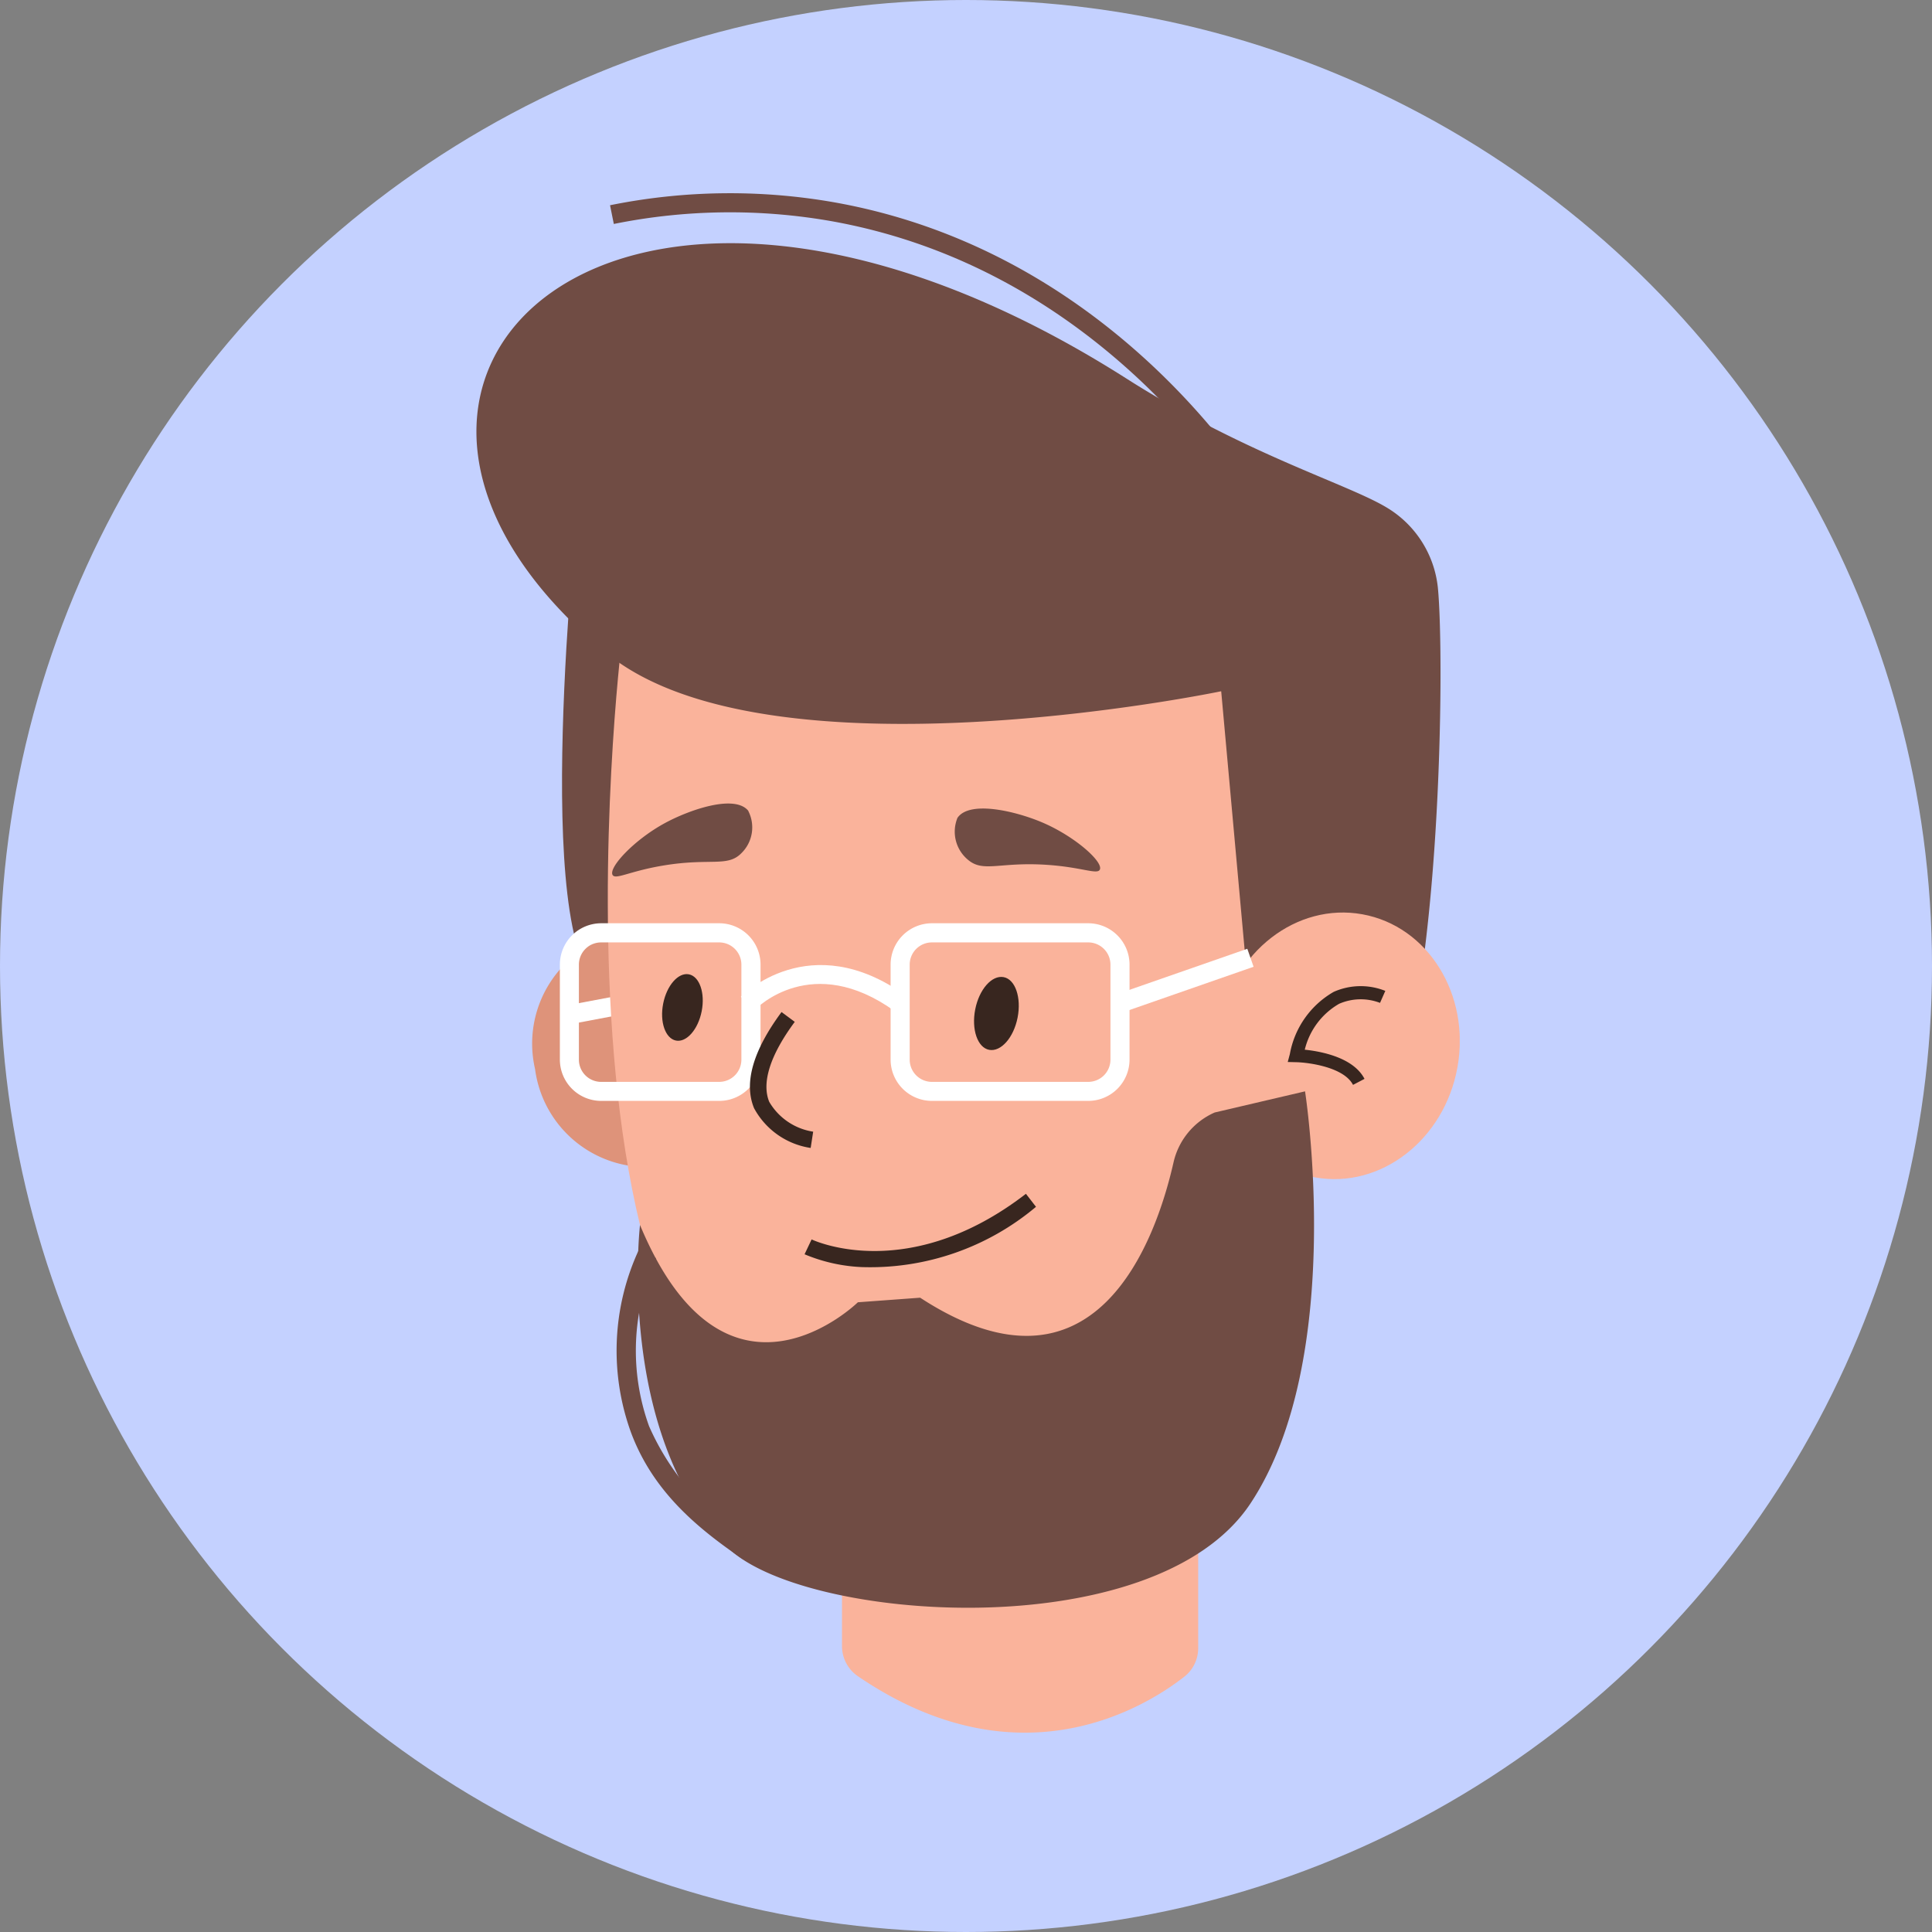 <svg id="Grupo_984049" data-name="Grupo 984049" xmlns="http://www.w3.org/2000/svg" xmlns:xlink="http://www.w3.org/1999/xlink" width="90" height="90" viewBox="0 0 90 90">
  <rect x="0" y="0" width="90" height="90" fill="#808080" stroke="none"/>
  <defs>
    <clipPath id="clip-path">
      <rect id="Rectángulo_41973" data-name="Rectángulo 41973" width="45.806" height="71.714" fill="none"/>
    </clipPath>
  </defs>
  <ellipse id="Elipse_4780" data-name="Elipse 4780" cx="45" cy="45" rx="45" ry="45" transform="translate(0 0)" fill="#c4d1ff"/>
  <g id="Grupo_167996" data-name="Grupo 167996" transform="translate(22.194 9.001)">
    <g id="Grupo_167996-2" data-name="Grupo 167996" transform="translate(0 0)" clip-path="url(#clip-path)">
      <path id="Trazado_157712" data-name="Trazado 157712" d="M4.717,14.374c0,.427-2.217,20.607,1.077,22.561s5.834-21.929,5.834-21.929Z" transform="translate(0 0)" fill="#704c44"/>
      <path id="Trazado_157713" data-name="Trazado 157713" d="M2.731,40.8A5.254,5.254,0,0,0,8.6,45.326a5.254,5.254,0,0,0,3.912-6.294A5.254,5.254,0,0,0,6.643,34.5,5.254,5.254,0,0,0,2.731,40.8" transform="translate(0 0)" fill="#de937a"/>
      <rect id="Rectángulo_41971" data-name="Rectángulo 41971" width="2.735" height="0.889" transform="translate(4.368 37.806) rotate(-10.691)" fill="#fff"/>
      <path id="Trazado_157714" data-name="Trazado 157714" d="M33.622,51.558V67.77a1.685,1.685,0,0,1-.638,1.331c-1.885,1.473-7.767,5.077-15.235-.031a1.7,1.7,0,0,1-.72-1.4V56.7Z" transform="translate(0 -0.001)" fill="#fab39b"/>
      <path id="Trazado_157715" data-name="Trazado 157715" d="M17.029,62.026c3.708.243,12.389-.1,16.593-7.866v-2.6L17.029,56.7Z" transform="translate(0 -0.001)" fill="#de937a"/>
      <path id="Trazado_157716" data-name="Trazado 157716" d="M6.76,20.963S2.107,59.187,17.886,59.839c11.226.465,15.98-2.053,18.443-11.511,1.736-6.663,2.957-17.612,1.328-24.563-.668-2.847,2.927-6.637.838-8.683C33.719,10.4,25.681,7.968,19.207,8.8,12.356,9.676,7.718,14.07,6.76,20.963" transform="translate(0 0)" fill="#fab39b"/>
      <path id="Trazado_157717" data-name="Trazado 157717" d="M35.853,35.987,34.694,23.2S13.542,27.613,6.037,21.406C-9.21,8.8,6.464-6.521,30.287,8.638c5.5,3.5,10.224,4.876,12.092,5.989a4.944,4.944,0,0,1,2.408,3.745c.321,3.211.181,19.133-2.444,24.8Z" transform="translate(0 0)" fill="#704c44"/>
      <path id="Trazado_157718" data-name="Trazado 157718" d="M45.7,40.716c-.61,3.384-3.583,5.681-6.64,5.13s-5.041-3.742-4.43-7.127,3.583-5.681,6.64-5.129,5.041,3.742,4.43,7.126" transform="translate(0 0)" fill="#fab39b"/>
      <path id="Trazado_157719" data-name="Trazado 157719" d="M40.835,41.538c-.426-.826-2.058-1.043-2.65-1.057l-.391-.009.1-.377a4.193,4.193,0,0,1,2.039-2.889,3.093,3.093,0,0,1,2.406-.047l-.246.559a2.513,2.513,0,0,0-1.906.043,3.381,3.381,0,0,0-1.6,2.138c.732.075,2.263.352,2.783,1.359Z" transform="translate(0 -0.001)" fill="#38261f"/>
      <path id="Trazado_157720" data-name="Trazado 157720" d="M22.4,29.111c.556-.852,2.744-.317,3.957.2,1.529.65,2.86,1.845,2.682,2.2-.121.244-.832-.115-2.458-.224-2.208-.149-2.961.373-3.677-.231a1.7,1.7,0,0,1-.5-1.947" transform="translate(0 0)" fill="#704c44"/>
      <path id="Trazado_157721" data-name="Trazado 157721" d="M12.668,28.774c-.628-.788-2.736-.057-3.885.566-1.446.783-2.648,2.086-2.438,2.422.143.229.809-.191,2.4-.45,2.164-.353,2.955.092,3.6-.571a1.679,1.679,0,0,0,.317-1.967" transform="translate(0 0)" fill="#704c44"/>
      <path id="Trazado_157722" data-name="Trazado 157722" d="M28.5,42.283H21.218a1.926,1.926,0,0,1-1.924-1.924V35.932a1.927,1.927,0,0,1,1.924-1.924H28.5a1.927,1.927,0,0,1,1.924,1.924v4.427A1.926,1.926,0,0,1,28.5,42.283M21.218,34.9a1.036,1.036,0,0,0-1.035,1.035v4.427a1.036,1.036,0,0,0,1.035,1.035H28.5a1.036,1.036,0,0,0,1.035-1.035V35.932A1.036,1.036,0,0,0,28.5,34.9Z" transform="translate(0 0)" fill="#fff"/>
      <path id="Trazado_157723" data-name="Trazado 157723" d="M11.311,42.283h-5.5a1.926,1.926,0,0,1-1.924-1.924V35.932a1.927,1.927,0,0,1,1.924-1.924h5.5a1.927,1.927,0,0,1,1.924,1.924v4.427a1.926,1.926,0,0,1-1.924,1.924M5.808,34.9a1.036,1.036,0,0,0-1.035,1.035v4.427a1.036,1.036,0,0,0,1.035,1.035h5.5a1.036,1.036,0,0,0,1.035-1.035V35.932A1.036,1.036,0,0,0,11.311,34.9Z" transform="translate(0 0)" fill="#fff"/>
      <path id="Trazado_157724" data-name="Trazado 157724" d="M18.026,50.029a7.75,7.75,0,0,1-2.74-.6l.328-.692c.184.086,4.555,2.061,9.984-2.125l.469.606a12,12,0,0,1-8.041,2.81" transform="translate(0 -0.001)" fill="#38261f"/>
      <path id="Trazado_157725" data-name="Trazado 157725" d="M15.57,44.476a3.6,3.6,0,0,1-2.637-1.853c-.483-1.172-.052-2.678,1.28-4.478l.616.457c-1.143,1.544-1.555,2.832-1.189,3.726a2.876,2.876,0,0,0,2.047,1.39Z" transform="translate(0 -0.001)" fill="#38261f"/>
      <path id="Trazado_157726" data-name="Trazado 157726" d="M25.209,38.406c-.185.935-.776,1.6-1.321,1.5s-.837-.953-.652-1.888.776-1.6,1.321-1.5.837.953.652,1.888" transform="translate(0 -0.001)" fill="#38261f"/>
      <path id="Trazado_157727" data-name="Trazado 157727" d="M10.493,38.107c-.168.852-.707,1.463-1.2,1.365s-.762-.868-.594-1.72.707-1.463,1.2-1.365.762.868.594,1.72" transform="translate(0 0)" fill="#38261f"/>
      <path id="Trazado_157728" data-name="Trazado 157728" d="M19.479,38.1c-3.836-2.755-6.406-.165-6.514-.054l-.644-.613c.032-.033,3.2-3.271,7.676-.055Z" transform="translate(0 -0.001)" fill="#fff"/>
      <rect id="Rectángulo_41972" data-name="Rectángulo 41972" width="6.439" height="0.888" transform="matrix(0.944, -0.329, 0.329, 0.944, 29.832, 37.315)" fill="#fff"/>
      <path id="Trazado_157729" data-name="Trazado 157729" d="M34.685,12.925c-2.719-3.625-8.7-9.957-18.21-11.634A27.26,27.26,0,0,0,6.4,1.432L6.224.56a28.115,28.115,0,0,1,10.4-.144C26.439,2.146,32.6,8.662,35.4,12.391Z" transform="translate(0 0)" fill="#704c44"/>
      <path id="Trazado_157730" data-name="Trazado 157730" d="M17.769,51.665s-6.14,6.022-10.149-3.6c0,0-1.113,9.632,4.009,14.951,3.4,3.535,19.945,4.791,24.43-1.981S38.6,41.839,38.6,41.839l-4.209.985a3.348,3.348,0,0,0-1.92,2.334c-.823,3.618-3.633,11.623-11.8,6.294Z" transform="translate(0 -0.001)" fill="#704c44"/>
      <path id="Trazado_157731" data-name="Trazado 157731" d="M12.4,63.626C10.311,62.2,8.24,60.5,7.209,57.754A11.16,11.16,0,0,1,7.576,49.2l.789.409a10.365,10.365,0,0,0-.323,7.828,11.833,11.833,0,0,0,4.857,5.45Z" transform="translate(0 -0.001)" fill="#704c44"/>
    </g>
  </g>
</svg>
